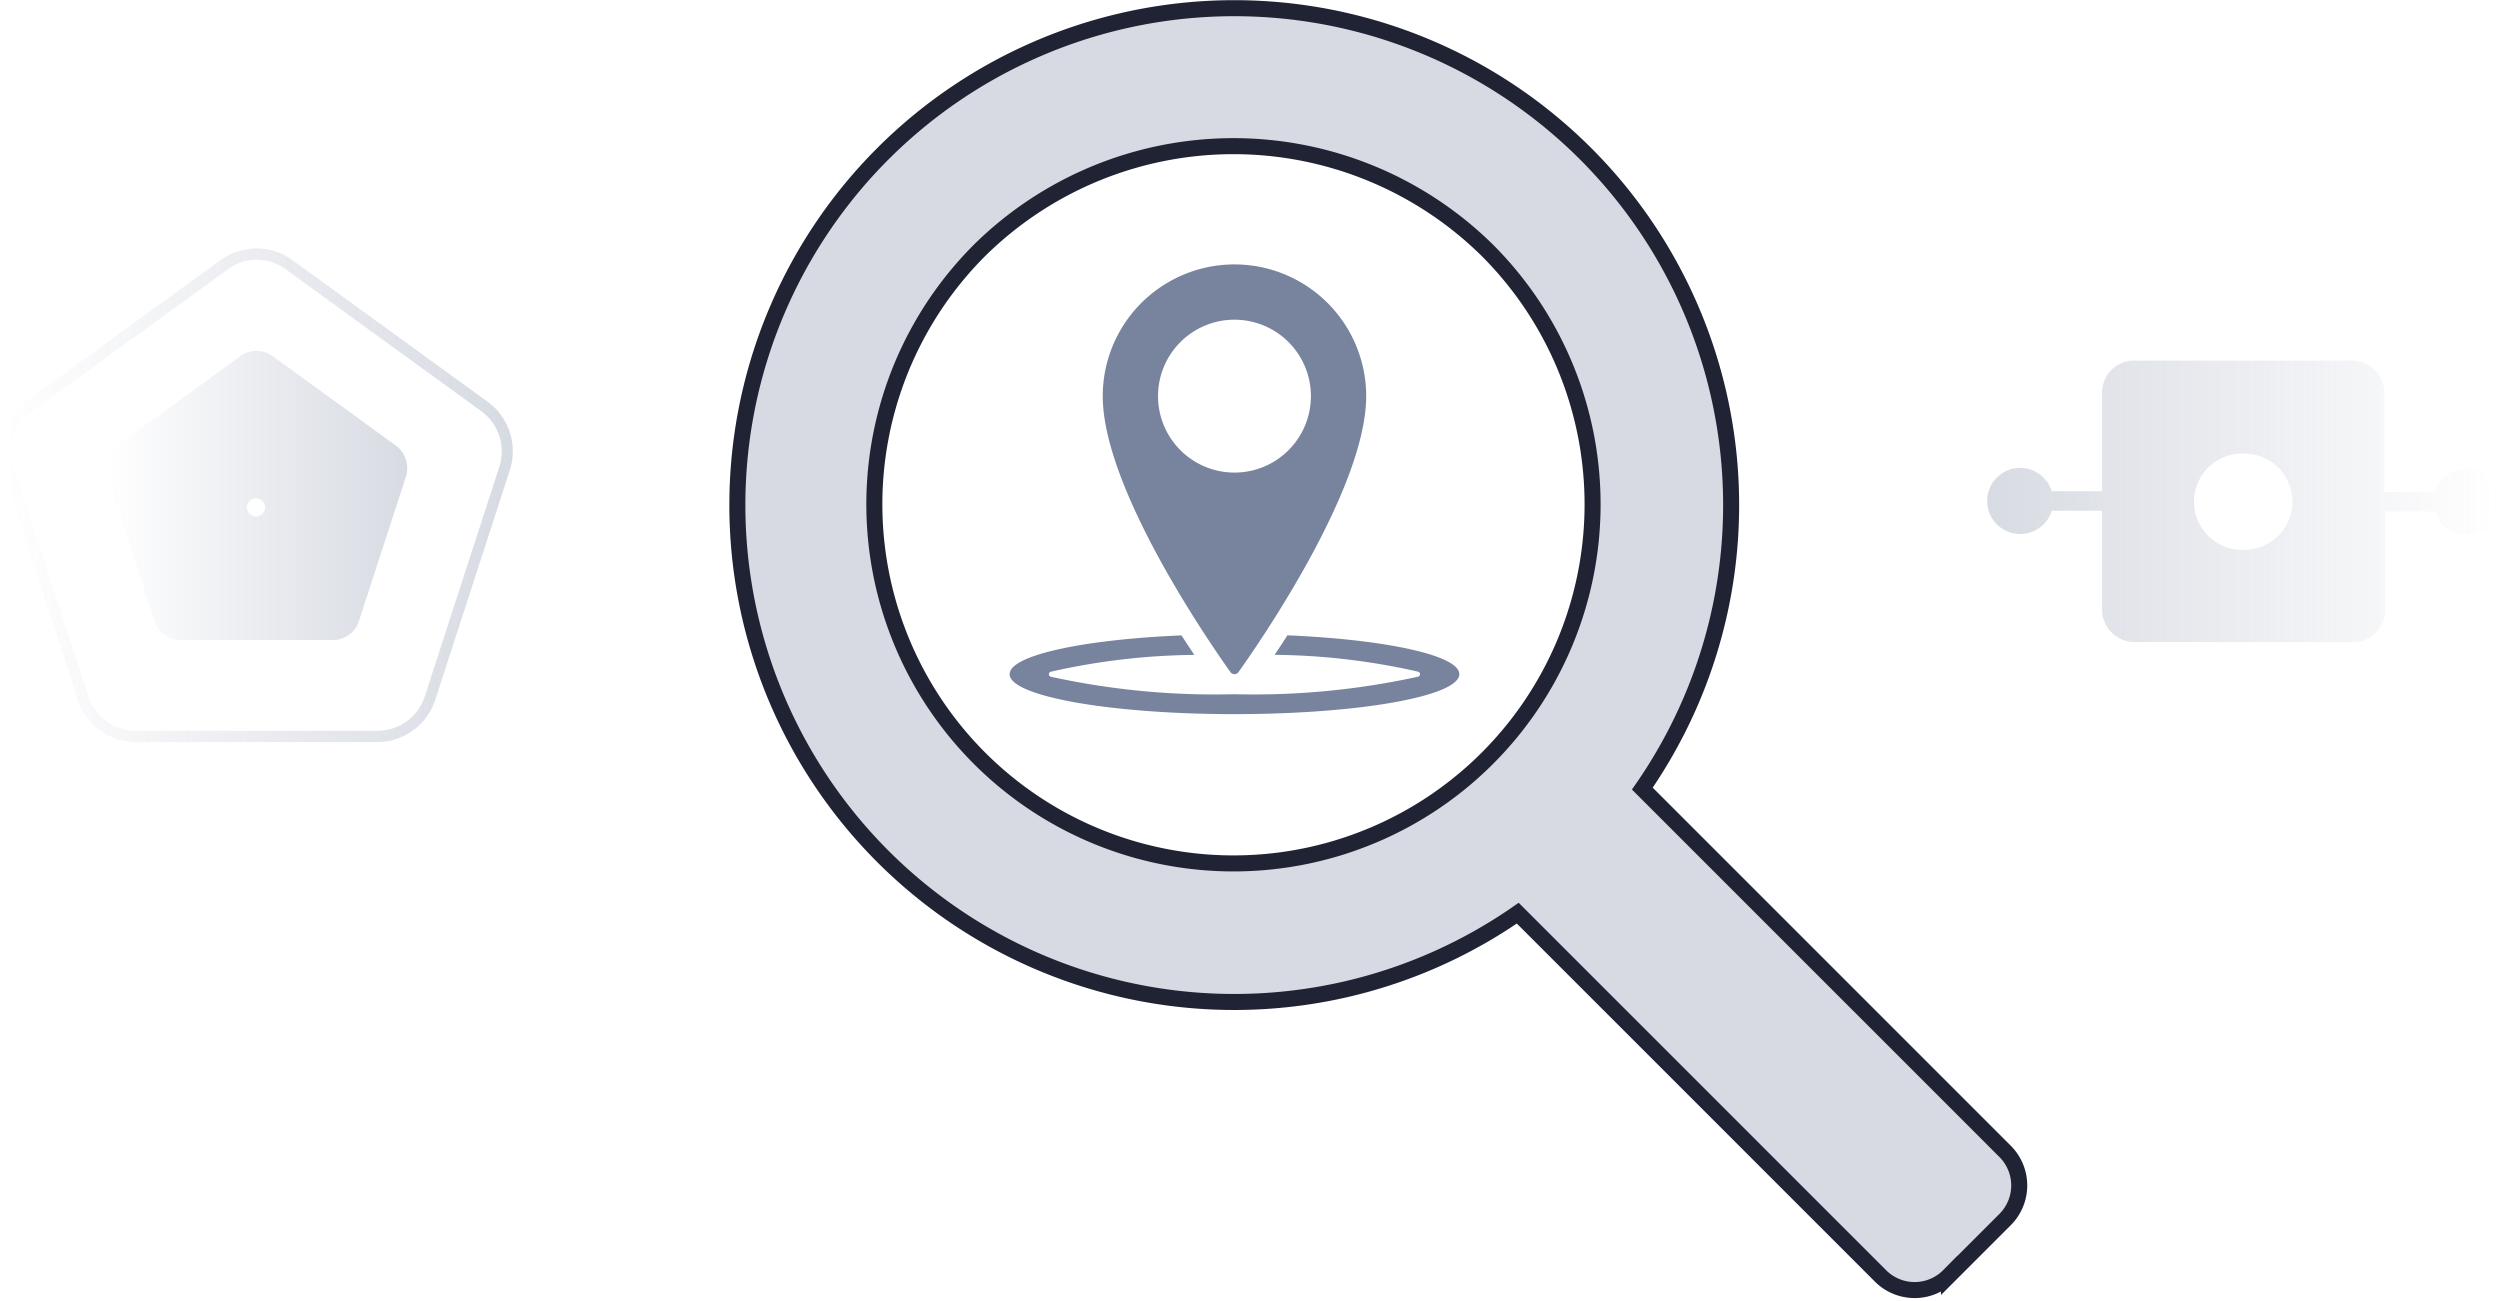 <svg xmlns="http://www.w3.org/2000/svg" width="156" height="81.205" viewBox="0 0 156 81.205">
    <defs>
        <style>
            .cls-1{fill:rgba(120,132,158,.3);stroke:#202333;fill-rule:evenodd}.cls-2{fill:url(#linear-gradient)}.cls-3{fill:#78849e}.cls-4{fill:url(#linear-gradient-2)}
        </style>
        <linearGradient id="linear-gradient" x1="-2.424" x2="1" y1="1" y2="1" gradientUnits="objectBoundingBox">
            <stop offset="0" stop-color="#78849e"/>
            <stop offset="1" stop-color="#78849e" stop-opacity="0"/>
        </linearGradient>
        <linearGradient id="linear-gradient-2" x2="3.361" y1="1" y2="1" gradientUnits="objectBoundingBox">
            <stop offset="0" stop-color="#78849e" stop-opacity="0"/>
            <stop offset="1" stop-color="#78849e"/>
        </linearGradient>
    </defs>
    <g id="Places_not_foubd" data-name="Places not foubd" transform="translate(5261 -1991.5)">
        <g id="noun_Search_2223713_000000" transform="translate(-5237.25 1969.75)">
            <path id="Path_1892" d="M78.731 70.958l22.622 22.622a3.008 3.008 0 0 1 0 4.285l-3.488 3.488a3.008 3.008 0 0 1-4.285 0L70.958 78.731a31.006 31.006 0 1 1 7.773-7.773zM37.373 37.373a22.409 22.409 0 1 0 31.691 0 22.557 22.557 0 0 0-31.691 0z" class="cls-1" data-name="Path 1892"/>
        </g>
        <g id="sensors" transform="translate(-5135 2016)">
            <path id="Path_40" d="M50.591 11.344a2.068 2.068 0 0 0-1.968 1.456h-3.14V6.615A2.03 2.03 0 0 0 43.467 4.6H29.792a2 2 0 0 0-1.922 1.968v6.182h-3.14a2.062 2.062 0 1 0 0 1.219h3.14v6.181a2.03 2.03 0 0 0 2.015 2.015h13.723A2 2 0 0 0 45.53 20.2v-6.185h3.14a2.061 2.061 0 1 0 1.922-2.671zm-13.914 5.062a3 3 0 0 1-.141-6h.141a3 3 0 0 1 .141 6z" class="cls-2" data-name="Path 40" transform="translate(-22.7 -6.6)"/>
        </g>
        <g id="places" transform="translate(-5203 2003)">
            <path id="Path_45" d="M22.335 79.225a55.98 55.98 0 0 1-.8 1.217 42.113 42.113 0 0 1 8.954 1.051.162.162 0 0 1 0 .313A47.854 47.854 0 0 1 19.032 82.9a47.861 47.861 0 0 1-11.461-1.09.162.162 0 0 1 0-.313 42.113 42.113 0 0 1 8.954-1.051c-.25-.374-.517-.782-.8-1.217C9.573 79.489 5 80.474 5 81.649c0 1.378 6.282 2.494 14.031 2.494s14.031-1.117 14.031-2.494c.001-1.175-4.573-2.16-10.727-2.424z" class="cls-3" data-name="Path 45" transform="translate(0 -51.081)"/>
            <path id="Path_46" d="M32.112 30.437c1.384-1.946 7.966-11.5 7.966-17.218a8.219 8.219 0 1 0-16.439 0c0 5.719 6.582 15.272 7.966 17.218a.311.311 0 0 0 .507 0zm-5.023-17.218a4.77 4.77 0 1 1 4.77 4.77 4.77 4.77 0 0 1-4.77-4.77z" class="cls-3" data-name="Path 46" transform="translate(-12.828)"/>
        </g>
        <g id="noun_polygon_565307_000000" transform="translate(-5270.526 1994.1)">
            <path id="Path_41" d="M25.537 13.608a3.083 3.083 0 0 1 1.823.6l12.192 8.848a3.108 3.108 0 0 1 1.133 3.468L36.03 40.86A3.1 3.1 0 0 1 33.075 43H18a3.119 3.119 0 0 1-2.955-2.141l-4.656-14.315a3.073 3.073 0 0 1 1.133-3.468l12.192-8.848a2.985 2.985 0 0 1 1.823-.619m0-.708a3.906 3.906 0 0 0-2.247.726L11.1 22.473a3.8 3.8 0 0 0-1.38 4.265l4.654 14.334A3.82 3.82 0 0 0 18 43.709h15.057a3.82 3.82 0 0 0 3.628-2.637l4.654-14.334a3.822 3.822 0 0 0-1.38-4.265l-12.193-8.847a3.812 3.812 0 0 0-2.23-.726z" class="cls-4" data-name="Path 41"/>
            <path id="Path_42" d="M65 54.931l-7.68-5.574a1.7 1.7 0 0 0-2.017 0l-7.68 5.574a1.7 1.7 0 0 0-.619 1.911l2.938 9.043a1.71 1.71 0 0 0 1.628 1.186h9.5a1.71 1.71 0 0 0 1.63-1.186l2.938-9.025A1.767 1.767 0 0 0 65 54.931zm-8.724 4.424a.566.566 0 1 1 .566-.566.559.559 0 0 1-.564.566z" class="cls-4" data-name="Path 42" transform="translate(-30.777 -29.732)"/>
        </g>
    </g>
</svg>
